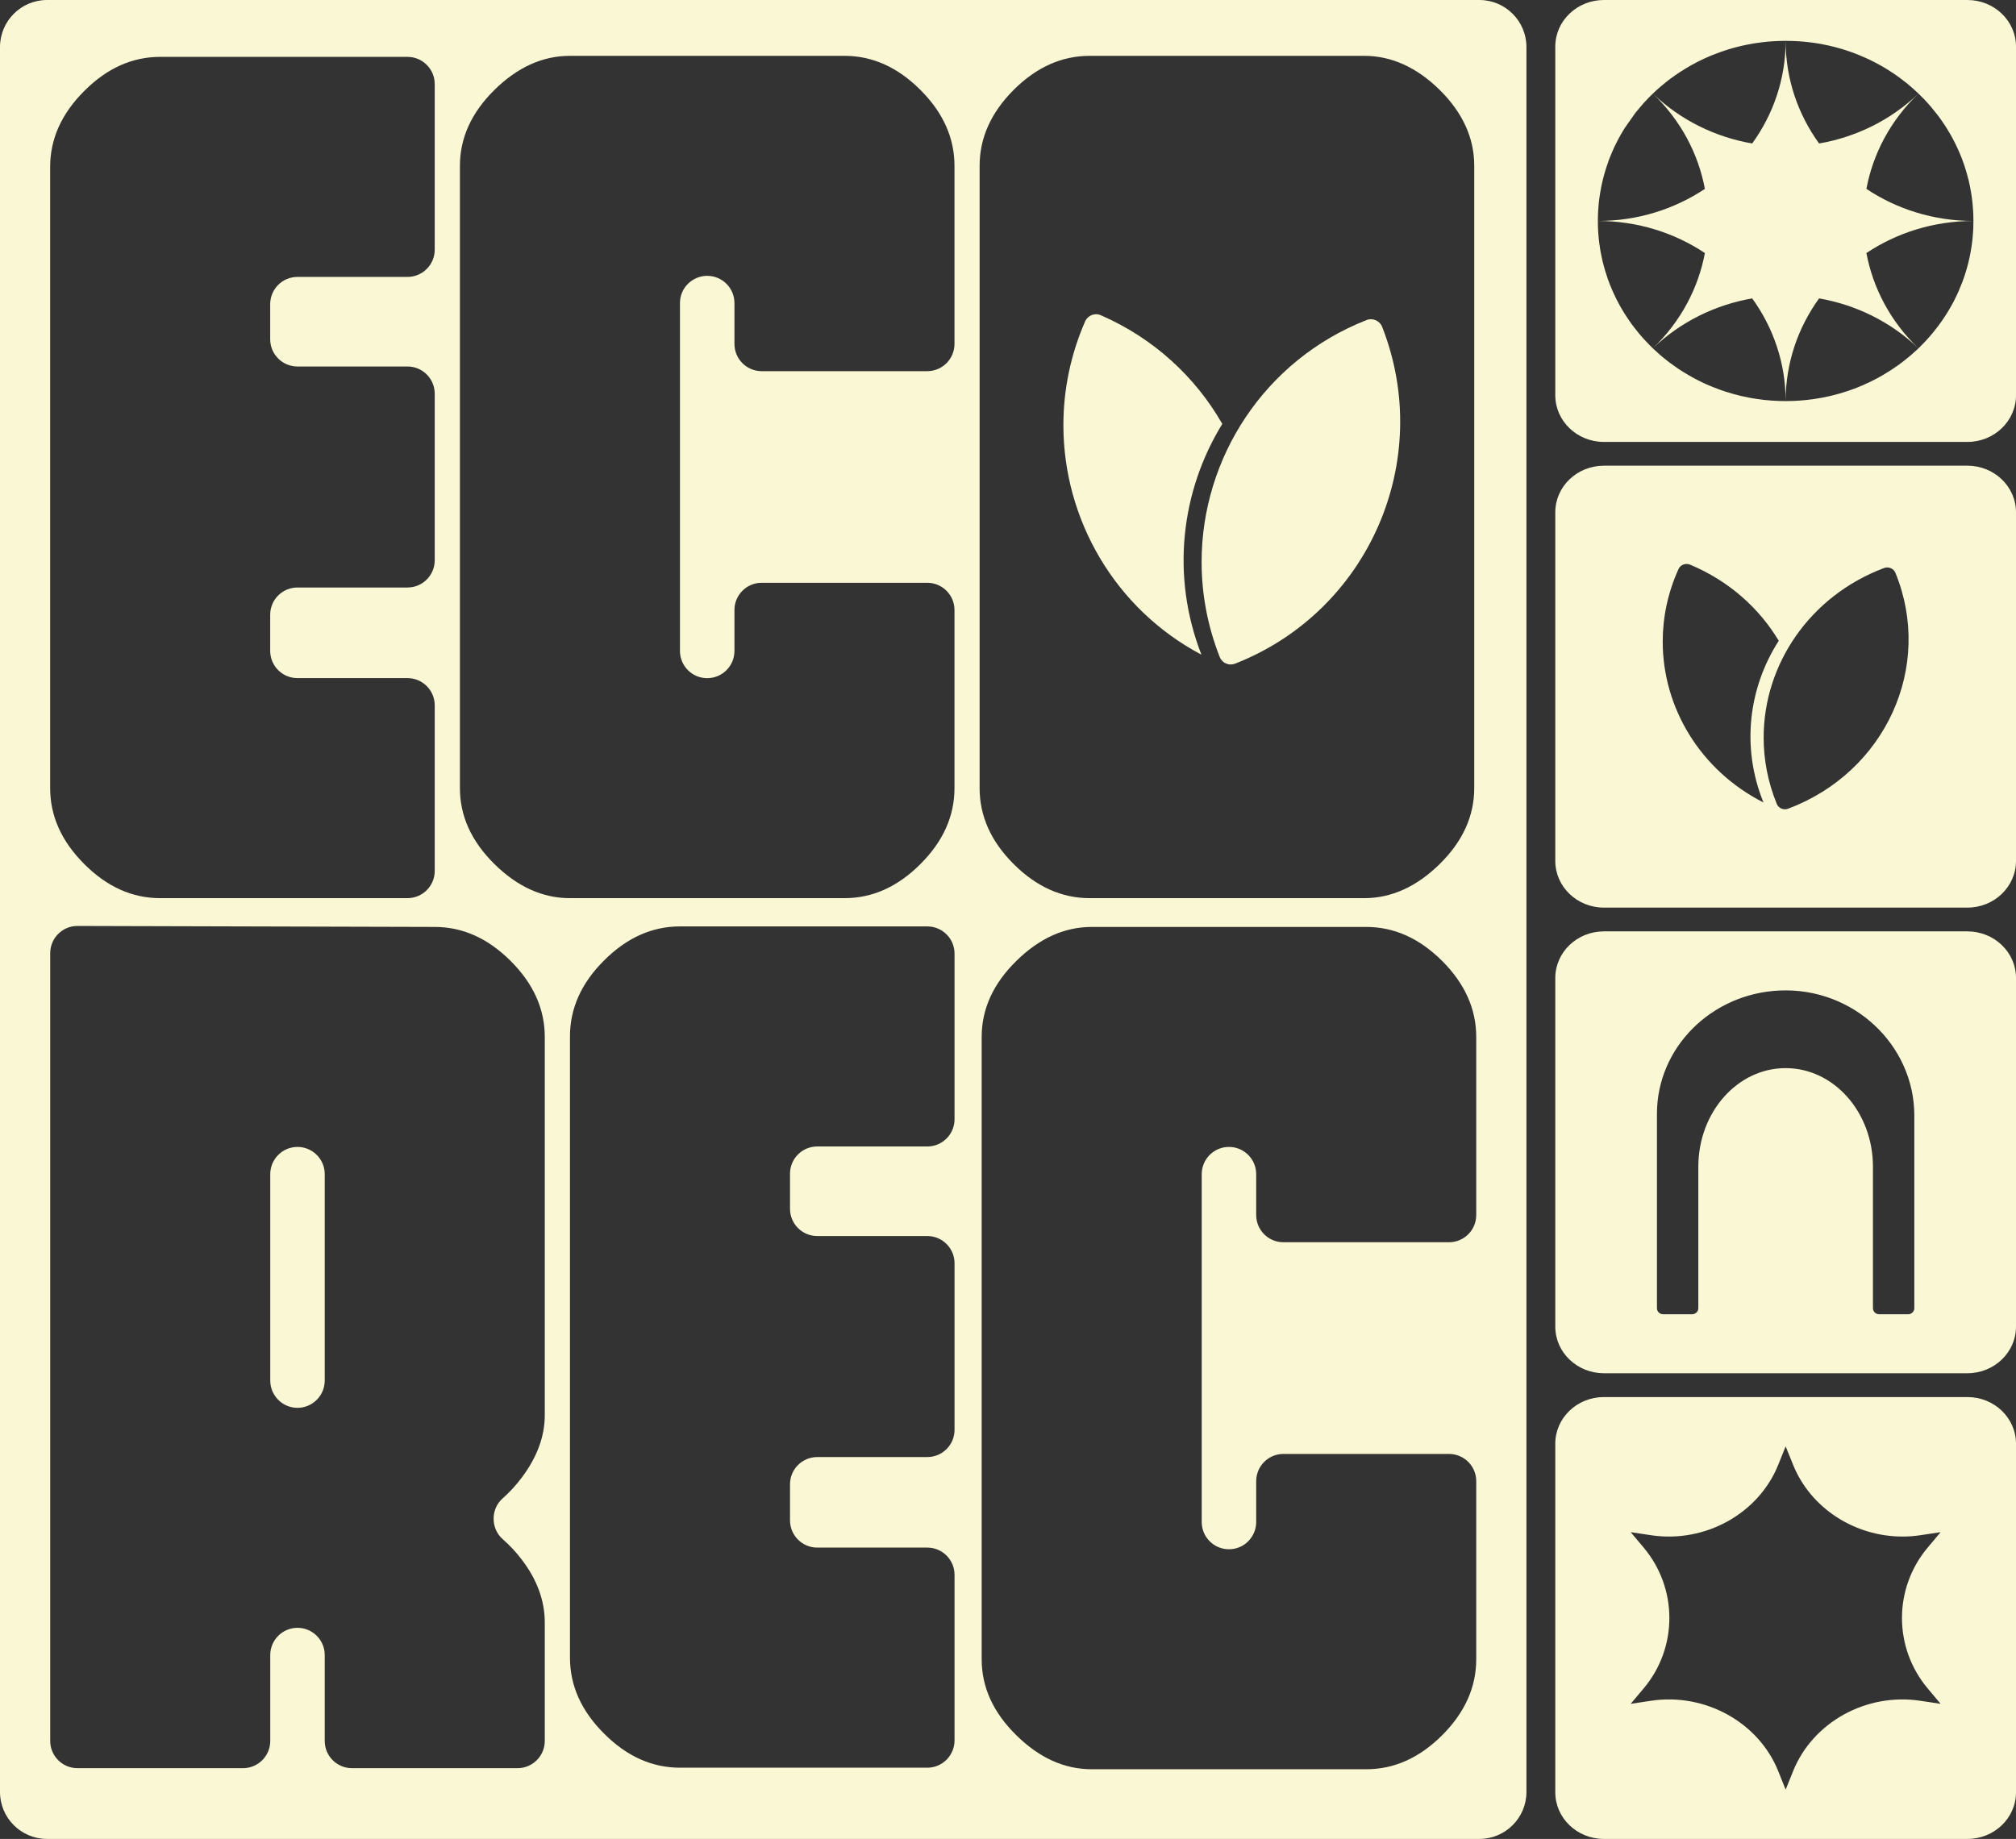 <?xml version="1.0" encoding="UTF-8"?>
<svg id="Camada_2" data-name="Camada 2" xmlns="http://www.w3.org/2000/svg" viewBox="0 0 353.74 322.74">
  <rect x="0" y="0" width="353.74" height="322.74" fill="#333333" stroke="none"/>
  <defs>
    <style>
      .cls-1 {
        fill: #faf7d4;
      }
    </style>
  </defs>
  <g id="Camada_1-2" data-name="Camada 1">
    <g>
      <path class="cls-1" d="M214.47,74.4c-4.68-8.19-11.97-15-21.3-19.07-.27-.12-.55-.18-.84-.18-.81,0-1.58.48-1.93,1.26-2.59,5.94-3.81,12.12-3.81,18.21,0,16.48,8.99,32.22,24.22,40.28-5.4-13.85-3.58-28.74,3.66-40.5ZM242.52,57.36c-.43-1.08-1.65-1.61-2.73-1.19-17.97,7.06-28.95,24.26-28.95,42.46,0,5.54,1.02,11.18,3.17,16.65.32.83,1.11,1.34,1.95,1.34.26,0,.52-.05.77-.15,23.45-9.2,34.99-35.67,25.79-59.11ZM242.52,57.36c-.43-1.08-1.65-1.61-2.73-1.19-17.97,7.06-28.95,24.26-28.95,42.46,0,5.54,1.02,11.18,3.17,16.65.32.83,1.11,1.34,1.95,1.34.26,0,.52-.05.77-.15,23.45-9.2,34.99-35.67,25.79-59.11ZM214.47,74.4c-4.68-8.19-11.97-15-21.3-19.07-.27-.12-.55-.18-.84-.18-.81,0-1.58.48-1.93,1.26-2.59,5.94-3.81,12.12-3.81,18.21,0,16.48,8.99,32.22,24.22,40.28-5.4-13.85-3.58-28.74,3.66-40.5ZM214.47,74.4c-4.68-8.19-11.97-15-21.3-19.07-.27-.12-.55-.18-.84-.18-.81,0-1.58.48-1.93,1.26-2.59,5.94-3.81,12.12-3.81,18.21,0,16.48,8.99,32.22,24.22,40.28-5.4-13.85-3.58-28.74,3.66-40.5ZM242.52,57.36c-.43-1.08-1.65-1.61-2.73-1.19-17.97,7.06-28.95,24.26-28.95,42.46,0,5.54,1.02,11.18,3.17,16.65.32.83,1.11,1.34,1.95,1.34.26,0,.52-.05.77-.15,23.45-9.2,34.99-35.67,25.79-59.11ZM242.52,57.36c-.43-1.08-1.65-1.61-2.73-1.19-17.97,7.06-28.95,24.26-28.95,42.46,0,5.54,1.02,11.18,3.17,16.65.32.83,1.11,1.34,1.95,1.34.26,0,.52-.05.77-.15,23.45-9.2,34.99-35.67,25.79-59.11ZM214.47,74.4c-4.68-8.19-11.97-15-21.3-19.07-.27-.12-.55-.18-.84-.18-.81,0-1.58.48-1.93,1.26-2.59,5.94-3.81,12.12-3.81,18.21,0,16.48,8.99,32.22,24.22,40.28-5.4-13.85-3.58-28.74,3.66-40.5ZM214.47,74.4c-4.68-8.19-11.97-15-21.3-19.07-.27-.12-.55-.18-.84-.18-.81,0-1.58.48-1.93,1.26-2.59,5.94-3.81,12.12-3.81,18.21,0,16.48,8.99,32.22,24.22,40.28-5.4-13.85-3.58-28.74,3.66-40.5ZM242.52,57.36c-.43-1.08-1.65-1.61-2.73-1.19-17.97,7.06-28.95,24.26-28.95,42.46,0,5.54,1.02,11.18,3.17,16.65.32.83,1.11,1.34,1.95,1.34.26,0,.52-.05.77-.15,23.45-9.2,34.99-35.67,25.79-59.11ZM242.52,57.36c-.43-1.08-1.65-1.61-2.73-1.19-17.97,7.06-28.95,24.26-28.95,42.46,0,5.54,1.02,11.18,3.17,16.65.32.83,1.11,1.34,1.95,1.34.26,0,.52-.05.77-.15,23.45-9.2,34.99-35.67,25.79-59.11ZM214.47,74.4c-4.68-8.19-11.97-15-21.3-19.07-.27-.12-.55-.18-.84-.18-.81,0-1.58.48-1.93,1.26-2.59,5.94-3.81,12.12-3.81,18.21,0,16.48,8.99,32.22,24.22,40.28-5.4-13.85-3.58-28.74,3.66-40.5ZM214.47,74.4c-4.68-8.19-11.97-15-21.3-19.07-.27-.12-.55-.18-.84-.18-.81,0-1.58.48-1.93,1.26-2.59,5.94-3.81,12.12-3.81,18.21,0,16.48,8.99,32.22,24.22,40.28-5.4-13.85-3.58-28.74,3.66-40.5ZM242.52,57.36c-.43-1.08-1.65-1.61-2.73-1.19-17.97,7.06-28.95,24.26-28.95,42.46,0,5.54,1.02,11.18,3.17,16.65.32.83,1.11,1.34,1.95,1.34.26,0,.52-.05.77-.15,23.45-9.2,34.99-35.67,25.79-59.11ZM242.52,57.36c-.43-1.08-1.65-1.61-2.73-1.19-17.97,7.06-28.95,24.26-28.95,42.46,0,5.54,1.02,11.18,3.17,16.65.32.83,1.11,1.34,1.95,1.34.26,0,.52-.05.77-.15,23.45-9.2,34.99-35.67,25.79-59.11ZM214.47,74.4c-4.68-8.19-11.97-15-21.3-19.07-.27-.12-.55-.18-.84-.18-.81,0-1.58.48-1.93,1.26-2.59,5.94-3.81,12.12-3.81,18.21,0,16.48,8.99,32.22,24.22,40.28-5.4-13.85-3.58-28.74,3.66-40.5ZM214.47,74.4c-4.68-8.19-11.97-15-21.3-19.07-.27-.12-.55-.18-.84-.18-.81,0-1.58.48-1.93,1.26-2.59,5.94-3.81,12.12-3.81,18.21,0,16.48,8.99,32.22,24.22,40.28-5.4-13.85-3.58-28.74,3.66-40.5ZM242.52,57.36c-.43-1.08-1.65-1.61-2.73-1.19-17.97,7.06-28.95,24.26-28.95,42.46,0,5.54,1.02,11.18,3.17,16.65.32.83,1.11,1.34,1.95,1.34.26,0,.52-.05.77-.15,23.45-9.2,34.99-35.67,25.79-59.11ZM242.52,57.36c-.43-1.08-1.65-1.61-2.73-1.19-17.97,7.06-28.95,24.26-28.95,42.46,0,5.54,1.02,11.18,3.17,16.65.32.83,1.11,1.34,1.95,1.34.26,0,.52-.05.77-.15,23.45-9.2,34.99-35.67,25.79-59.11ZM214.47,74.4c-4.68-8.19-11.97-15-21.3-19.07-.27-.12-.55-.18-.84-.18-.81,0-1.58.48-1.93,1.26-2.59,5.94-3.81,12.12-3.81,18.21,0,16.48,8.99,32.22,24.22,40.28-5.4-13.85-3.58-28.74,3.66-40.5ZM214.47,74.4c-4.68-8.19-11.97-15-21.3-19.07-.27-.12-.55-.18-.84-.18-.81,0-1.58.48-1.93,1.26-2.59,5.94-3.81,12.12-3.81,18.21,0,16.48,8.99,32.22,24.22,40.28-5.4-13.85-3.58-28.74,3.66-40.5ZM242.52,57.36c-.43-1.08-1.65-1.61-2.73-1.19-17.97,7.06-28.95,24.26-28.95,42.46,0,5.54,1.02,11.18,3.17,16.65.32.83,1.11,1.34,1.95,1.34.26,0,.52-.05.77-.15,23.45-9.2,34.99-35.67,25.79-59.11ZM242.52,57.36c-.43-1.08-1.65-1.61-2.73-1.19-17.97,7.06-28.95,24.26-28.95,42.46,0,5.54,1.02,11.18,3.17,16.65.32.83,1.11,1.34,1.95,1.34.26,0,.52-.05.77-.15,23.45-9.2,34.99-35.67,25.79-59.11ZM214.47,74.4c-4.68-8.19-11.97-15-21.3-19.07-.27-.12-.55-.18-.84-.18-.81,0-1.58.48-1.93,1.26-2.59,5.94-3.81,12.12-3.81,18.21,0,16.48,8.99,32.22,24.22,40.28-5.4-13.85-3.58-28.74,3.66-40.5ZM214.47,74.4c-4.68-8.19-11.97-15-21.3-19.07-.27-.12-.55-.18-.84-.18-.81,0-1.58.48-1.93,1.26-2.59,5.94-3.81,12.12-3.81,18.21,0,16.48,8.99,32.22,24.22,40.28-5.4-13.85-3.58-28.74,3.66-40.5ZM242.52,57.36c-.43-1.08-1.65-1.61-2.73-1.19-17.97,7.06-28.95,24.26-28.95,42.46,0,5.54,1.02,11.18,3.17,16.65.32.83,1.11,1.34,1.95,1.34.26,0,.52-.05.77-.15,23.45-9.2,34.99-35.67,25.79-59.11ZM242.52,57.36c-.43-1.08-1.65-1.61-2.73-1.19-17.97,7.06-28.95,24.26-28.95,42.46,0,5.54,1.02,11.18,3.17,16.65.32.83,1.11,1.34,1.95,1.34.26,0,.52-.05.77-.15,23.45-9.2,34.99-35.67,25.79-59.11ZM214.47,74.4c-4.68-8.19-11.97-15-21.3-19.07-.27-.12-.55-.18-.84-.18-.81,0-1.58.48-1.93,1.26-2.59,5.94-3.81,12.12-3.81,18.21,0,16.48,8.99,32.22,24.22,40.28-5.4-13.85-3.58-28.74,3.66-40.5ZM52.2,201.29c-1.32,0-2.52.54-3.38,1.4-.86.86-1.4,2.06-1.4,3.38v36.22c0,2.64,2.14,4.79,4.78,4.79,1.32,0,2.52-.54,3.38-1.41.86-.86,1.4-2.06,1.4-3.38v-36.22c0-2.64-2.14-4.78-4.78-4.78ZM214.47,74.4c-4.68-8.19-11.97-15-21.3-19.07-.27-.12-.55-.18-.84-.18-.81,0-1.58.48-1.93,1.26-2.59,5.94-3.81,12.12-3.81,18.21,0,16.48,8.99,32.22,24.22,40.28-5.4-13.85-3.58-28.74,3.66-40.5ZM242.52,57.36c-.43-1.08-1.65-1.61-2.73-1.19-17.97,7.06-28.95,24.26-28.95,42.46,0,5.54,1.02,11.18,3.17,16.65.32.83,1.11,1.34,1.95,1.34.26,0,.52-.05.77-.15,23.45-9.2,34.99-35.67,25.79-59.11ZM242.52,57.36c-.43-1.08-1.65-1.61-2.73-1.19-17.97,7.06-28.95,24.26-28.95,42.46,0,5.54,1.02,11.18,3.17,16.65.32.83,1.11,1.34,1.95,1.34.26,0,.52-.05.77-.15,23.45-9.2,34.99-35.67,25.79-59.11ZM214.47,74.4c-4.68-8.19-11.97-15-21.3-19.07-.27-.12-.55-.18-.84-.18-.81,0-1.58.48-1.93,1.26-2.59,5.94-3.81,12.12-3.81,18.21,0,16.48,8.99,32.22,24.22,40.28-5.4-13.85-3.58-28.74,3.66-40.5ZM52.2,201.29c-1.32,0-2.52.54-3.38,1.4-.86.86-1.4,2.06-1.4,3.38v36.22c0,2.64,2.14,4.79,4.78,4.79,1.32,0,2.52-.54,3.38-1.41.86-.86,1.4-2.06,1.4-3.38v-36.22c0-2.64-2.14-4.78-4.78-4.78ZM259.58,0H8.25C3.69,0,0,3.7,0,8.26v306.23c0,4.56,3.69,8.25,8.25,8.25h251.33c4.56,0,8.26-3.69,8.26-8.25V8.26c0-4.56-3.7-8.26-8.26-8.26ZM8.8,29.29c0-4.9,1.99-9.34,5.99-13.33,3.97-3.98,8.41-5.98,13.32-5.98h43.39c2.64,0,4.78,2.14,4.78,4.78v29.06c0,2.64-2.14,4.78-4.78,4.78h-19.31c-2.64,0-4.78,2.14-4.78,4.78v6.16c0,2.64,2.14,4.78,4.78,4.78h19.31c2.64,0,4.78,2.14,4.78,4.78v29.23c0,2.64-2.14,4.78-4.78,4.78h-19.31c-2.64,0-4.78,2.14-4.78,4.78v6.34c0,2.64,2.14,4.78,4.78,4.78h19.31c2.64,0,4.78,2.14,4.78,4.78v29.06c0,2.64-2.14,4.78-4.78,4.78H28.11c-4.91,0-9.35-2-13.32-5.98-4-3.99-5.99-8.43-5.99-13.33V29.29ZM95.59,248.36c0,3.68-1.32,7.3-3.95,10.85-1.06,1.42-2.2,2.67-3.42,3.74-2.16,1.89-2.14,5.34.03,7.22,1.21,1.05,2.34,2.27,3.39,3.66,2.63,3.49,3.95,7.14,3.95,10.94v20.77c0,2.64-2.14,4.78-4.78,4.78h-29.05c-2.64,0-4.78-2.14-4.78-4.78v-15.07c0-2.64-2.14-4.78-4.78-4.78-1.32,0-2.52.54-3.38,1.4s-1.4,2.06-1.4,3.38v15.07c0,2.64-2.14,4.78-4.78,4.78H13.59c-2.64,0-4.78-2.14-4.78-4.78v-138.25c0-2.64,2.14-4.79,4.79-4.78l62.68.17c4.9,0,9.35,2,13.33,5.98,3.99,3.98,5.98,8.43,5.98,13.33v66.37ZM86.76,151.65c-4.04-3.98-6.06-8.42-6.06-13.33V29.11c0-4.9,2.02-9.35,6.06-13.33,4.05-3.99,8.46-5.98,13.24-5.98h48.17c4.91,0,9.35,1.99,13.33,5.98,3.99,3.98,5.98,8.43,5.98,13.33v31.25c0,2.64-2.14,4.78-4.78,4.78h-29.05c-2.64,0-4.78-2.14-4.78-4.78v-7.17c0-2.64-2.14-4.78-4.78-4.78-1.32,0-2.51.54-3.38,1.4-.87.86-1.4,2.06-1.4,3.38v61.05c0,2.64,2.14,4.78,4.78,4.78,1.32,0,2.51-.53,3.38-1.4s1.4-2.06,1.4-3.38v-7.18c0-2.64,2.14-4.78,4.78-4.78h29.05c2.64,0,4.78,2.14,4.78,4.78v31.26c0,4.91-1.99,9.35-5.98,13.33-3.98,3.99-8.42,5.98-13.33,5.98h-48.17c-4.78,0-9.19-1.99-13.24-5.98ZM167.49,196.43c0,2.64-2.14,4.78-4.78,4.78h-19.31c-2.64,0-4.78,2.14-4.78,4.78v6.16c0,2.64,2.14,4.78,4.78,4.78h19.31c2.64,0,4.78,2.14,4.78,4.78v29.23c0,2.64-2.14,4.78-4.78,4.78h-19.31c-2.64,0-4.78,2.14-4.78,4.78v6.33c0,2.64,2.14,4.78,4.78,4.78h19.31c2.64,0,4.78,2.14,4.78,4.78v29.06c0,2.64-2.14,4.79-4.78,4.79h-43.39c-4.91,0-9.36-2-13.33-5.99-4-3.98-5.98-8.43-5.98-13.33v-109.02c0-4.9,1.98-9.35,5.98-13.33,3.97-3.98,8.42-5.98,13.33-5.98h43.39c2.64,0,4.78,2.14,4.78,4.78v29.06ZM171.89,29.1c0-4.9,1.99-9.33,5.98-13.33,3.98-3.97,8.43-5.97,13.33-5.97h48.17c4.78,0,9.19,2,13.24,5.97,4.04,4,6.07,8.43,6.07,13.33v109.22c0,4.91-2.03,9.36-6.07,13.33-4.05,3.98-8.46,5.98-13.24,5.98h-48.17c-4.9,0-9.35-2-13.33-5.98-3.99-3.97-5.98-8.42-5.98-13.33V29.1ZM259.03,213.24c0,2.64-2.14,4.78-4.78,4.78h-29.05c-2.64,0-4.78-2.14-4.78-4.78v-7.17c0-2.64-2.14-4.78-4.78-4.78-1.32,0-2.52.54-3.38,1.4-.86.86-1.4,2.06-1.4,3.38v61.05c0,2.64,2.14,4.78,4.78,4.78,1.32,0,2.52-.53,3.38-1.4.86-.87,1.4-2.06,1.4-3.38v-7.17c0-2.64,2.14-4.78,4.78-4.78h29.05c2.64,0,4.78,2.14,4.78,4.78v31.25c0,4.91-1.99,9.35-5.97,13.33-3.99,3.99-8.43,5.98-13.33,5.98h-48.17c-4.79,0-9.2-1.99-13.24-5.98-4.05-3.98-6.07-8.42-6.07-13.33v-109.21c0-4.9,2.02-9.35,6.07-13.33,4.04-3.98,8.45-5.98,13.24-5.98h48.17c4.9,0,9.34,2,13.33,5.98,3.98,3.98,5.97,8.43,5.97,13.33v31.25ZM214.01,115.28c.32.83,1.11,1.34,1.95,1.34.26,0,.52-.05.77-.15,23.45-9.2,34.99-35.67,25.79-59.11-.43-1.08-1.65-1.61-2.73-1.19-17.97,7.06-28.95,24.26-28.95,42.46,0,5.54,1.02,11.18,3.17,16.65ZM210.81,114.9c-5.4-13.85-3.58-28.74,3.66-40.5-4.68-8.19-11.97-15-21.3-19.07-.27-.12-.55-.18-.84-.18-.81,0-1.58.48-1.93,1.26-2.59,5.94-3.81,12.12-3.81,18.21,0,16.48,8.99,32.22,24.22,40.28ZM52.2,201.29c-1.32,0-2.52.54-3.38,1.4-.86.86-1.4,2.06-1.4,3.38v36.22c0,2.64,2.14,4.79,4.78,4.79,1.32,0,2.52-.54,3.38-1.41.86-.86,1.4-2.06,1.4-3.38v-36.22c0-2.64-2.14-4.78-4.78-4.78ZM214.47,74.4c-4.68-8.19-11.97-15-21.3-19.07-.27-.12-.55-.18-.84-.18-.81,0-1.58.48-1.93,1.26-2.59,5.94-3.81,12.12-3.81,18.21,0,16.48,8.99,32.22,24.22,40.28-5.4-13.85-3.58-28.74,3.66-40.5ZM242.52,57.36c-.43-1.08-1.65-1.61-2.73-1.19-17.97,7.06-28.95,24.26-28.95,42.46,0,5.54,1.02,11.18,3.17,16.65.32.83,1.11,1.34,1.95,1.34.26,0,.52-.05.77-.15,23.45-9.2,34.99-35.67,25.79-59.11ZM242.52,57.36c-.43-1.08-1.65-1.61-2.73-1.19-17.97,7.06-28.95,24.26-28.95,42.46,0,5.54,1.02,11.18,3.17,16.65.32.83,1.11,1.34,1.95,1.34.26,0,.52-.05.77-.15,23.45-9.2,34.99-35.67,25.79-59.11ZM214.47,74.4c-4.68-8.19-11.97-15-21.3-19.07-.27-.12-.55-.18-.84-.18-.81,0-1.58.48-1.93,1.26-2.59,5.94-3.81,12.12-3.81,18.21,0,16.48,8.99,32.22,24.22,40.28-5.4-13.85-3.58-28.74,3.66-40.5ZM214.47,74.4c-4.68-8.19-11.97-15-21.3-19.07-.27-.12-.55-.18-.84-.18-.81,0-1.58.48-1.93,1.26-2.59,5.94-3.81,12.12-3.81,18.21,0,16.48,8.99,32.22,24.22,40.28-5.4-13.85-3.58-28.74,3.66-40.5ZM242.52,57.36c-.43-1.08-1.65-1.61-2.73-1.19-17.97,7.06-28.95,24.26-28.95,42.46,0,5.54,1.02,11.18,3.17,16.65.32.83,1.11,1.34,1.95,1.34.26,0,.52-.05.77-.15,23.45-9.2,34.99-35.67,25.79-59.11ZM242.52,57.36c-.43-1.08-1.65-1.61-2.73-1.19-17.97,7.06-28.95,24.26-28.95,42.46,0,5.54,1.02,11.18,3.17,16.65.32.83,1.11,1.34,1.95,1.34.26,0,.52-.05.77-.15,23.45-9.2,34.99-35.67,25.79-59.11ZM214.47,74.4c-4.68-8.19-11.97-15-21.3-19.07-.27-.12-.55-.18-.84-.18-.81,0-1.58.48-1.93,1.26-2.59,5.94-3.81,12.12-3.81,18.21,0,16.48,8.99,32.22,24.22,40.28-5.4-13.85-3.58-28.74,3.66-40.5ZM214.47,74.4c-4.68-8.19-11.97-15-21.3-19.07-.27-.12-.55-.18-.84-.18-.81,0-1.58.48-1.93,1.26-2.59,5.94-3.81,12.12-3.81,18.21,0,16.48,8.99,32.22,24.22,40.28-5.4-13.85-3.58-28.74,3.66-40.5ZM242.52,57.36c-.43-1.08-1.65-1.61-2.73-1.19-17.97,7.06-28.95,24.26-28.95,42.46,0,5.54,1.02,11.18,3.17,16.65.32.83,1.11,1.34,1.95,1.34.26,0,.52-.05.77-.15,23.45-9.2,34.99-35.67,25.79-59.11ZM242.52,57.36c-.43-1.08-1.65-1.61-2.73-1.19-17.97,7.06-28.95,24.26-28.95,42.46,0,5.54,1.02,11.18,3.17,16.65.32.83,1.11,1.34,1.95,1.34.26,0,.52-.05.77-.15,23.45-9.2,34.99-35.67,25.79-59.11ZM214.47,74.4c-4.68-8.19-11.97-15-21.3-19.07-.27-.12-.55-.18-.84-.18-.81,0-1.58.48-1.93,1.26-2.59,5.94-3.81,12.12-3.81,18.21,0,16.48,8.99,32.22,24.22,40.28-5.4-13.85-3.58-28.74,3.66-40.5ZM214.47,74.4c-4.68-8.19-11.97-15-21.3-19.07-.27-.12-.55-.18-.84-.18-.81,0-1.58.48-1.93,1.26-2.59,5.94-3.81,12.12-3.81,18.21,0,16.48,8.99,32.22,24.22,40.28-5.4-13.85-3.58-28.74,3.66-40.5ZM242.52,57.36c-.43-1.08-1.65-1.61-2.73-1.19-17.97,7.06-28.95,24.26-28.95,42.46,0,5.54,1.02,11.18,3.17,16.65.32.83,1.11,1.34,1.95,1.34.26,0,.52-.05.77-.15,23.45-9.2,34.99-35.67,25.79-59.11ZM242.52,57.36c-.43-1.08-1.65-1.61-2.73-1.19-17.97,7.06-28.95,24.26-28.95,42.46,0,5.54,1.02,11.18,3.17,16.65.32.83,1.11,1.34,1.95,1.34.26,0,.52-.05.77-.15,23.45-9.2,34.99-35.67,25.79-59.11ZM214.47,74.4c-4.68-8.19-11.97-15-21.3-19.07-.27-.12-.55-.18-.84-.18-.81,0-1.58.48-1.93,1.26-2.59,5.94-3.81,12.12-3.81,18.21,0,16.48,8.99,32.22,24.22,40.28-5.4-13.85-3.58-28.74,3.66-40.5ZM214.47,74.4c-4.68-8.19-11.97-15-21.3-19.07-.27-.12-.55-.18-.84-.18-.81,0-1.58.48-1.93,1.26-2.59,5.94-3.81,12.12-3.81,18.21,0,16.48,8.99,32.22,24.22,40.28-5.4-13.85-3.58-28.74,3.66-40.5ZM242.52,57.36c-.43-1.08-1.65-1.61-2.73-1.19-17.97,7.06-28.95,24.26-28.95,42.46,0,5.54,1.02,11.18,3.17,16.65.32.83,1.11,1.34,1.95,1.34.26,0,.52-.05.77-.15,23.45-9.2,34.99-35.67,25.79-59.11ZM242.52,57.36c-.43-1.08-1.65-1.61-2.73-1.19-17.97,7.06-28.95,24.26-28.95,42.46,0,5.54,1.02,11.18,3.17,16.65.32.83,1.11,1.34,1.95,1.34.26,0,.52-.05.77-.15,23.45-9.2,34.99-35.67,25.79-59.11ZM214.47,74.4c-4.68-8.19-11.97-15-21.3-19.07-.27-.12-.55-.18-.84-.18-.81,0-1.58.48-1.93,1.26-2.59,5.94-3.81,12.12-3.81,18.21,0,16.48,8.99,32.22,24.22,40.28-5.4-13.85-3.58-28.74,3.66-40.5ZM214.47,74.4c-4.68-8.19-11.97-15-21.3-19.07-.27-.12-.55-.18-.84-.18-.81,0-1.58.48-1.93,1.26-2.59,5.94-3.81,12.12-3.81,18.21,0,16.48,8.99,32.22,24.22,40.28-5.4-13.85-3.58-28.74,3.66-40.5ZM242.52,57.36c-.43-1.08-1.65-1.61-2.73-1.19-17.97,7.06-28.95,24.26-28.95,42.46,0,5.54,1.02,11.18,3.17,16.65.32.83,1.11,1.34,1.95,1.34.26,0,.52-.05.77-.15,23.45-9.2,34.99-35.67,25.79-59.11ZM242.52,57.36c-.43-1.08-1.65-1.61-2.73-1.19-17.97,7.06-28.95,24.26-28.95,42.46,0,5.54,1.02,11.18,3.17,16.65.32.83,1.11,1.34,1.95,1.34.26,0,.52-.05.77-.15,23.45-9.2,34.99-35.67,25.79-59.11ZM214.47,74.4c-4.68-8.19-11.97-15-21.3-19.07-.27-.12-.55-.18-.84-.18-.81,0-1.58.48-1.93,1.26-2.59,5.94-3.81,12.12-3.81,18.21,0,16.48,8.99,32.22,24.22,40.28-5.4-13.85-3.58-28.74,3.66-40.5ZM214.47,74.4c-4.68-8.19-11.97-15-21.3-19.07-.27-.12-.55-.18-.84-.18-.81,0-1.58.48-1.93,1.26-2.59,5.94-3.81,12.12-3.81,18.21,0,16.48,8.99,32.22,24.22,40.28-5.4-13.85-3.58-28.74,3.66-40.5ZM242.52,57.36c-.43-1.08-1.65-1.61-2.73-1.19-17.97,7.06-28.95,24.26-28.95,42.46,0,5.54,1.02,11.18,3.17,16.65.32.83,1.11,1.34,1.95,1.34.26,0,.52-.05.77-.15,23.45-9.2,34.99-35.67,25.79-59.11ZM242.52,57.36c-.43-1.08-1.65-1.61-2.73-1.19-17.97,7.06-28.95,24.26-28.95,42.46,0,5.54,1.02,11.18,3.17,16.65.32.83,1.11,1.34,1.95,1.34.26,0,.52-.05.77-.15,23.45-9.2,34.99-35.67,25.79-59.11ZM214.47,74.4c-4.68-8.19-11.97-15-21.3-19.07-.27-.12-.55-.18-.84-.18-.81,0-1.58.48-1.93,1.26-2.59,5.94-3.81,12.12-3.81,18.21,0,16.48,8.99,32.22,24.22,40.28-5.4-13.85-3.58-28.74,3.66-40.5ZM214.47,74.4c-4.68-8.19-11.97-15-21.3-19.07-.27-.12-.55-.18-.84-.18-.81,0-1.58.48-1.93,1.26-2.59,5.94-3.81,12.12-3.81,18.21,0,16.48,8.99,32.22,24.22,40.28-5.4-13.85-3.58-28.74,3.66-40.5ZM242.52,57.36c-.43-1.08-1.65-1.61-2.73-1.19-17.97,7.06-28.95,24.26-28.95,42.46,0,5.54,1.02,11.18,3.17,16.65.32.83,1.11,1.34,1.95,1.34.26,0,.52-.05.77-.15,23.45-9.2,34.99-35.67,25.79-59.11ZM242.52,57.36c-.43-1.08-1.65-1.61-2.73-1.19-17.97,7.06-28.95,24.26-28.95,42.46,0,5.54,1.02,11.18,3.17,16.65.32.83,1.11,1.34,1.95,1.34.26,0,.52-.05.77-.15,23.45-9.2,34.99-35.67,25.79-59.11ZM214.47,74.4c-4.68-8.19-11.97-15-21.3-19.07-.27-.12-.55-.18-.84-.18-.81,0-1.58.48-1.93,1.26-2.59,5.94-3.81,12.12-3.81,18.21,0,16.48,8.99,32.22,24.22,40.28-5.4-13.85-3.58-28.74,3.66-40.5Z"/>
      <path class="cls-1" d="M345.21,245.19h-63.78c-4.71,0-8.53,3.66-8.53,8.18v61.19c0,4.52,3.82,8.18,8.53,8.18h63.78c4.71,0,8.53-3.66,8.53-8.18v-61.19c0-4.52-3.82-8.18-8.53-8.18ZM338.24,296.32l2.27,2.71-3.58-.54c-9.47-1.42-18.85,3.77-22.3,12.35l-1.31,3.25-1.3-3.25c-3.45-8.58-12.84-13.77-22.31-12.35l-3.58.54,2.28-2.71c6.01-7.16,6.01-17.55,0-24.71l-2.28-2.71,3.58.54c9.47,1.42,18.86-3.78,22.31-12.36l1.3-3.24,1.31,3.24c3.07,7.63,10.84,12.59,19.19,12.59,1.03,0,2.07-.07,3.11-.23l3.58-.54-2.27,2.71c-6.01,7.16-6.01,17.55,0,24.71Z"/>
      <path class="cls-1" d="M345.21,81.73h-63.78c-4.71,0-8.53,3.66-8.53,8.18v61.19c0,4.52,3.82,8.19,8.53,8.19h63.78c4.71,0,8.53-3.67,8.53-8.19v-61.19c0-4.52-3.82-8.18-8.53-8.18ZM291.75,112.61c0-4.26.89-8.59,2.78-12.75.25-.55.82-.88,1.41-.88.21,0,.42.04.62.12,6.8,2.85,12.12,7.63,15.55,13.36-5.29,8.24-6.62,18.67-2.68,28.38-11.12-5.65-17.68-16.68-17.68-28.23ZM313.76,141.93c-.19.07-.38.1-.57.1-.61,0-1.18-.35-1.42-.93-1.57-3.83-2.31-7.78-2.31-11.66,0-12.76,8.01-24.81,21.13-29.75.79-.29,1.68.08,1.99.84,6.72,16.42-1.7,34.96-18.82,41.4Z"/>
      <path class="cls-1" d="M345.21,163.46h-63.78c-4.71,0-8.53,3.66-8.53,8.18v61.19c0,4.52,3.82,8.18,8.53,8.18h63.78c4.71,0,8.53-3.66,8.53-8.18v-61.19c0-4.52-3.82-8.18-8.53-8.18ZM335.9,229.6c0,.58-.49,1.06-1.1,1.06h-5.06c-.61,0-1.1-.48-1.1-1.06v-24.83c0-9.56-6.85-17.31-15.32-17.31s-15.32,7.75-15.32,17.31v24.83c0,.58-.49,1.06-1.1,1.06h-5.06c-.61,0-1.1-.48-1.1-1.06v-34.12c0-11.62,9.54-21.1,21.51-21.64,12.93-.58,23.65,9.54,23.65,21.95v33.81Z"/>
      <path class="cls-1" d="M336.26,40.26c3.16-.96,6.52-1.48,10.01-1.48-6.98,0-13.45-2.08-18.78-5.63,1.15-6.13,4.19-11.99,9.13-16.72-4.94,4.73-11.05,7.65-17.43,8.75-3.7-5.11-5.87-11.32-5.87-18.01,0,6.69-2.17,12.9-5.87,18.01-6.38-1.1-12.49-4.02-17.43-8.75,4.94,4.73,7.98,10.59,9.13,16.72-5.33,3.55-11.8,5.63-18.78,5.63,6.98,0,13.45,2.08,18.78,5.63-1.15,6.12-4.19,11.99-9.13,16.72,4.94-4.73,11.05-7.65,17.43-8.76,1.85,2.56,3.32,5.39,4.32,8.42,1.01,3.02,1.55,6.25,1.55,9.6,0-6.7,2.17-12.9,5.87-18.02,6.38,1.11,12.49,4.03,17.43,8.76-4.94-4.73-7.98-10.6-9.13-16.72,2.67-1.78,5.61-3.18,8.77-4.15ZM336.26,40.26c3.16-.96,6.52-1.48,10.01-1.48-6.98,0-13.45-2.08-18.78-5.63,1.15-6.13,4.19-11.99,9.13-16.72-4.94,4.73-11.05,7.65-17.43,8.75-3.7-5.11-5.87-11.32-5.87-18.01,0,6.69-2.17,12.9-5.87,18.01-6.38-1.1-12.49-4.02-17.43-8.75,4.94,4.73,7.98,10.59,9.13,16.72-5.33,3.55-11.8,5.63-18.78,5.63,6.98,0,13.45,2.08,18.78,5.63-1.15,6.12-4.19,11.99-9.13,16.72,4.94-4.73,11.05-7.65,17.43-8.76,1.85,2.56,3.32,5.39,4.32,8.42,1.01,3.02,1.55,6.25,1.55,9.6,0-6.7,2.17-12.9,5.87-18.02,6.38,1.11,12.49,4.03,17.43,8.76-4.94-4.73-7.98-10.6-9.13-16.72,2.67-1.78,5.61-3.18,8.77-4.15ZM336.26,40.26c3.16-.96,6.52-1.48,10.01-1.48-6.98,0-13.45-2.08-18.78-5.63,1.15-6.13,4.19-11.99,9.13-16.72-4.94,4.73-11.05,7.65-17.43,8.75-3.7-5.11-5.87-11.32-5.87-18.01,0,6.69-2.17,12.9-5.87,18.01-6.38-1.1-12.49-4.02-17.43-8.75,4.94,4.73,7.98,10.59,9.13,16.72-5.33,3.55-11.8,5.63-18.78,5.63,6.98,0,13.45,2.08,18.78,5.63-1.15,6.12-4.19,11.99-9.13,16.72,4.94-4.73,11.05-7.65,17.43-8.76,1.85,2.56,3.32,5.39,4.32,8.42,1.01,3.02,1.55,6.25,1.55,9.6,0-6.7,2.17-12.9,5.87-18.02,6.38,1.11,12.49,4.03,17.43,8.76-4.94-4.73-7.98-10.6-9.13-16.72,2.67-1.78,5.61-3.18,8.77-4.15ZM336.26,40.26c3.16-.96,6.52-1.48,10.01-1.48-6.98,0-13.45-2.08-18.78-5.63,1.15-6.13,4.19-11.99,9.13-16.72-4.94,4.73-11.05,7.65-17.43,8.75-3.7-5.11-5.87-11.32-5.87-18.01,0,6.69-2.17,12.9-5.87,18.01-6.38-1.1-12.49-4.02-17.43-8.75,4.94,4.73,7.98,10.59,9.13,16.72-5.33,3.55-11.8,5.63-18.78,5.63,6.98,0,13.45,2.08,18.78,5.63-1.15,6.12-4.19,11.99-9.13,16.72,4.94-4.73,11.05-7.65,17.43-8.76,1.85,2.56,3.32,5.39,4.32,8.42,1.01,3.02,1.55,6.25,1.55,9.6,0-6.7,2.17-12.9,5.87-18.02,6.38,1.11,12.49,4.03,17.43,8.76-4.94-4.73-7.98-10.6-9.13-16.72,2.67-1.78,5.61-3.18,8.77-4.15ZM336.26,40.26c3.16-.96,6.52-1.48,10.01-1.48-6.98,0-13.45-2.08-18.78-5.63,1.15-6.13,4.19-11.99,9.13-16.72-4.94,4.73-11.05,7.65-17.43,8.75-3.7-5.11-5.87-11.32-5.87-18.01,0,6.69-2.17,12.9-5.87,18.01-6.38-1.1-12.49-4.02-17.43-8.75,4.94,4.73,7.98,10.59,9.13,16.72-5.33,3.55-11.8,5.63-18.78,5.63,6.98,0,13.45,2.08,18.78,5.63-1.15,6.12-4.19,11.99-9.13,16.72,4.94-4.73,11.05-7.65,17.43-8.76,1.85,2.56,3.32,5.39,4.32,8.42,1.01,3.02,1.55,6.25,1.55,9.6,0-6.7,2.17-12.9,5.87-18.02,6.38,1.11,12.49,4.03,17.43,8.76-4.94-4.73-7.98-10.6-9.13-16.72,2.67-1.78,5.61-3.18,8.77-4.15ZM336.26,40.26c3.16-.96,6.52-1.48,10.01-1.48-6.98,0-13.45-2.08-18.78-5.63,1.15-6.13,4.19-11.99,9.13-16.72-4.94,4.73-11.05,7.65-17.43,8.75-3.7-5.11-5.87-11.32-5.87-18.01,0,6.69-2.17,12.9-5.87,18.01-6.38-1.1-12.49-4.02-17.43-8.75,4.94,4.73,7.98,10.59,9.13,16.72-5.33,3.55-11.8,5.63-18.78,5.63,6.98,0,13.45,2.08,18.78,5.63-1.15,6.12-4.19,11.99-9.13,16.72,4.94-4.73,11.05-7.65,17.43-8.76,1.85,2.56,3.32,5.39,4.32,8.42,1.01,3.02,1.55,6.25,1.55,9.6,0-6.7,2.17-12.9,5.87-18.02,6.38,1.11,12.49,4.03,17.43,8.76-4.94-4.73-7.98-10.6-9.13-16.72,2.67-1.78,5.61-3.18,8.77-4.15ZM336.26,40.26c3.16-.96,6.52-1.48,10.01-1.48-6.98,0-13.45-2.08-18.78-5.63,1.15-6.13,4.19-11.99,9.13-16.72-4.94,4.73-11.05,7.65-17.43,8.75-3.7-5.11-5.87-11.32-5.87-18.01,0,6.69-2.17,12.9-5.87,18.01-6.38-1.1-12.49-4.02-17.43-8.75,4.94,4.73,7.98,10.59,9.13,16.72-5.33,3.55-11.8,5.63-18.78,5.63,6.98,0,13.45,2.08,18.78,5.63-1.15,6.12-4.19,11.99-9.13,16.72,4.94-4.73,11.05-7.65,17.43-8.76,1.85,2.56,3.32,5.39,4.32,8.42,1.01,3.02,1.55,6.25,1.55,9.6,0-6.7,2.17-12.9,5.87-18.02,6.38,1.11,12.49,4.03,17.43,8.76-4.94-4.73-7.98-10.6-9.13-16.72,2.67-1.78,5.61-3.18,8.77-4.15ZM336.26,40.26c3.16-.96,6.52-1.48,10.01-1.48-6.98,0-13.45-2.08-18.78-5.63,1.15-6.13,4.19-11.99,9.13-16.72-4.94,4.73-11.05,7.65-17.43,8.75-3.7-5.11-5.87-11.32-5.87-18.01,0,6.69-2.17,12.9-5.87,18.01-6.38-1.1-12.49-4.02-17.43-8.75,4.94,4.73,7.98,10.59,9.13,16.72-5.33,3.55-11.8,5.63-18.78,5.63,6.98,0,13.45,2.08,18.78,5.63-1.15,6.12-4.19,11.99-9.13,16.72,4.94-4.73,11.05-7.65,17.43-8.76,1.85,2.56,3.32,5.39,4.32,8.42,1.01,3.02,1.55,6.25,1.55,9.6,0-6.7,2.17-12.9,5.87-18.02,6.38,1.11,12.49,4.03,17.43,8.76-4.94-4.73-7.98-10.6-9.13-16.72,2.67-1.78,5.61-3.18,8.77-4.15ZM336.26,40.26c3.16-.96,6.52-1.48,10.01-1.48-6.98,0-13.45-2.08-18.78-5.63,1.15-6.13,4.19-11.99,9.13-16.72-4.94,4.73-11.05,7.65-17.43,8.75-3.7-5.11-5.87-11.32-5.87-18.01,0,6.69-2.17,12.9-5.87,18.01-6.38-1.1-12.49-4.02-17.43-8.75,4.94,4.73,7.98,10.59,9.13,16.72-5.33,3.55-11.8,5.63-18.78,5.63,6.98,0,13.45,2.08,18.78,5.63-1.15,6.12-4.19,11.99-9.13,16.72,4.94-4.73,11.05-7.65,17.43-8.76,1.85,2.56,3.32,5.39,4.32,8.42,1.01,3.02,1.55,6.25,1.55,9.6,0-6.7,2.17-12.9,5.87-18.02,6.38,1.11,12.49,4.03,17.43,8.76-4.94-4.73-7.98-10.6-9.13-16.72,2.67-1.78,5.61-3.18,8.77-4.15ZM336.26,40.26c3.16-.96,6.52-1.48,10.01-1.48-6.98,0-13.45-2.08-18.78-5.63,1.15-6.13,4.19-11.99,9.13-16.72-4.94,4.73-11.05,7.65-17.43,8.75-3.7-5.11-5.87-11.32-5.87-18.01,0,6.69-2.17,12.9-5.87,18.01-6.38-1.1-12.49-4.02-17.43-8.75,4.94,4.73,7.98,10.59,9.13,16.72-5.33,3.55-11.8,5.63-18.78,5.63,6.98,0,13.45,2.08,18.78,5.63-1.15,6.12-4.19,11.99-9.13,16.72,4.94-4.73,11.05-7.65,17.43-8.76,1.85,2.56,3.32,5.39,4.32,8.42,1.01,3.02,1.55,6.25,1.55,9.6,0-6.7,2.17-12.9,5.87-18.02,6.38,1.11,12.49,4.03,17.43,8.76-4.94-4.73-7.98-10.6-9.13-16.72,2.67-1.78,5.61-3.18,8.77-4.15ZM345.21,0h-63.78c-4.71,0-8.53,3.66-8.53,8.18v61.19c0,4.52,3.82,8.19,8.53,8.19h63.78c4.71,0,8.53-3.67,8.53-8.19V8.18c0-4.52-3.82-8.18-8.53-8.18ZM346.25,39.92c-.01.12-.01.25-.02.38-.01.12-.01.24-.02.37l-.03.38c-.02.25-.04.51-.06.76-.01.12-.03.25-.04.38l-.05.39c-.04.29-.08.59-.12.88,0,.01-.01.01-.01.02-.09.58-.19,1.16-.32,1.74-.06.29-.13.58-.2.87,0,.02-.01.03-.01.04-.07.28-.14.56-.22.83-.08.28-.16.55-.24.82l-.18.57c-.04.12-.08.23-.12.35-.09.28-.2.56-.3.83l-.63,1.55c-.1.22-.2.44-.3.66l-.19.39c-.06.12-.11.24-.17.35l-.35.69c-.2.37-.4.73-.62,1.09-.13.23-.27.45-.4.67-.14.22-.28.44-.42.65h0c-.13.21-.27.41-.41.61-.02.03-.04.06-.06.09-.14.2-.28.4-.42.59-.13.18-.25.35-.38.51-.08.11-.16.21-.24.31l-.24.3c-.08.1-.16.2-.24.3-.08.1-.16.2-.24.3-.09.1-.17.2-.25.29l-.54.61c-.07.08-.15.17-.23.26l-.48.5c-.1.1-.19.2-.29.29-.09.1-.19.2-.29.3-.01.01-.02.01-.02.02-.1.09-.19.18-.28.27-.1.1-.2.19-.3.29-.11.09-.21.19-.31.28-.21.19-.41.37-.62.55-.11.09-.21.18-.32.27-.1.09-.21.18-.31.26-.46.38-.93.75-1.41,1.1-.1.08-.21.15-.31.23-.86.61-1.74,1.18-2.63,1.7-.23.13-.46.26-.69.39l-.72.39c-.22.11-.45.23-.68.34-.12.06-.24.11-.35.17-.11.05-.22.11-.33.15-.13.06-.26.13-.4.18-.12.06-.24.11-.36.17-.12.05-.24.1-.37.15-.08.04-.17.07-.26.11l-.16.07c-.25.1-.5.19-.74.29-.13.04-.25.09-.38.13-.18.07-.36.13-.54.2-.45.15-.89.29-1.35.43-.19.05-.39.11-.58.16-.59.17-1.18.31-1.78.45h-.04c-.31.07-.62.14-.93.2-.5.09-1,.17-1.5.25-.33.04-.66.08-.98.12l-.4.05-.39.03c-.26.03-.53.05-.79.07-.13.01-.26.01-.39.02-.14.01-.27.02-.4.02-.13.01-.26.01-.4.02-.39.01-.78.02-1.18.02l-1.19-.02c-.13-.01-.26-.01-.39-.02-.13,0-.26-.01-.39-.02l-.4-.02c-.26-.02-.52-.04-.79-.07-.13-.01-.26-.02-.39-.03l-.41-.05c-.43-.05-.86-.11-1.28-.17-.15-.02-.29-.05-.43-.07l-.43-.07c-.13-.03-.27-.05-.41-.08-.28-.06-.57-.11-.86-.18-.14-.03-.28-.06-.42-.09-.42-.1-.84-.21-1.26-.32-.01,0-.02-.01-.03-.01-.4-.11-.81-.23-1.21-.36-.14-.04-.28-.08-.42-.13-.32-.1-.63-.21-.94-.33l-1.17-.45c-.28-.11-.55-.22-.82-.34-.05-.02-.1-.04-.15-.07-.05-.02-.1-.04-.15-.06-.13-.06-.27-.13-.41-.19-.03-.01-.07-.03-.1-.05-.04-.02-.08-.04-.12-.05-.26-.13-.53-.26-.79-.39-.23-.12-.45-.23-.67-.35-.01,0-.02-.01-.02-.01-.35-.19-.69-.38-1.03-.58-.34-.19-.68-.4-1.01-.61-.22-.14-.44-.28-.65-.42h-.01c-.21-.15-.43-.3-.64-.45-.32-.22-.64-.45-.95-.68-.04-.04-.09-.07-.13-.1-.27-.21-.53-.41-.79-.62l-.32-.26c-.16-.14-.32-.28-.49-.42l-1.23-1.12c-.4-.39-.79-.78-1.16-1.18-.15-.16-.3-.31-.44-.47-.09-.1-.18-.2-.27-.3-.22-.25-.44-.51-.65-.76-.03-.04-.07-.08-.1-.13-.25-.3-.49-.6-.72-.91-.15-.2-.31-.41-.46-.61h0c-.15-.21-.29-.43-.44-.64-.22-.31-.43-.64-.64-.96-.21-.33-.41-.66-.6-.99,0-.01-.01-.01-.01-.02-.21-.35-.4-.71-.59-1.07-.06-.12-.13-.24-.19-.36-.01-.03-.03-.06-.05-.09-.01-.03-.03-.06-.05-.1-.06-.13-.13-.26-.19-.39-.04-.09-.09-.18-.13-.27,0,0-.01-.01-.01-.02-.12-.26-.24-.52-.36-.78-.16-.37-.32-.75-.47-1.12-.11-.3-.23-.6-.34-.9-.04-.14-.09-.27-.13-.41-.14-.39-.26-.77-.38-1.16,0-.01,0-.02-.01-.03-.11-.4-.23-.8-.33-1.21-.03-.13-.07-.27-.1-.4-.06-.28-.12-.55-.18-.83-.03-.13-.06-.26-.08-.39-.03-.14-.05-.27-.08-.41-.02-.14-.05-.27-.07-.41-.07-.41-.13-.82-.18-1.23-.01-.13-.03-.26-.05-.39-.01-.13-.02-.26-.04-.38-.02-.25-.04-.51-.06-.76-.01-.13-.02-.25-.03-.38s-.01-.25-.02-.37c-.01-.13-.01-.26-.02-.38-.01-.38-.02-.76-.02-1.14l.02-1.14c0-.13,0-.25.02-.38.01-.12.01-.25.02-.38l.03-.37c.02-.26.04-.51.06-.76.02-.13.03-.25.04-.38l.05-.38c.04-.31.08-.63.13-.94.08-.48.16-.96.26-1.44.06-.3.13-.6.2-.89,0-.02.01-.03.01-.04.14-.57.29-1.14.46-1.7.06-.19.11-.38.18-.57.14-.43.28-.86.44-1.29.07-.17.14-.35.2-.52.05-.12.1-.24.15-.36.09-.24.2-.48.3-.71l.07-.16c.04-.08.07-.17.11-.25.05-.12.11-.24.16-.35.06-.12.11-.23.17-.35l.19-.38c.05-.11.1-.21.16-.31.06-.12.12-.23.18-.34.12-.22.23-.44.35-.65l.41-.7c.13-.22.26-.44.4-.65l1.78-2.53c.08-.1.16-.2.24-.3l1.14-1.35c.09-.1.18-.2.27-.3l.29-.3c.18-.2.37-.4.57-.6.1-.1.2-.19.3-.29l.29-.29c.1-.09.19-.18.29-.27,0-.01.01-.01.02-.02.1-.09.2-.19.3-.28.1-.1.21-.19.31-.28.18-.16.35-.31.53-.46.09-.08.18-.15.27-.22.2-.18.41-.35.62-.51.11-.08.21-.17.31-.24.1-.08.21-.16.31-.24.1-.08.21-.16.31-.23.11-.08.21-.16.32-.23.1-.08.21-.15.32-.23.56-.39,1.13-.77,1.72-1.12.19-.12.39-.24.59-.36.17-.1.34-.19.51-.29.35-.19.69-.38,1.04-.56.18-.09.35-.18.53-.26.24-.12.48-.24.72-.35.12-.05.24-.11.36-.16.14-.06.28-.12.41-.18.23-.1.46-.2.69-.29.53-.21,1.07-.41,1.61-.6.29-.1.58-.2.87-.29.12-.04.24-.08.36-.11l.6-.18c.28-.08.56-.16.85-.23.29-.07.58-.14.87-.21.01,0,.02-.01.04-.01.3-.07.6-.13.91-.19.6-.12,1.2-.23,1.81-.31h.02c.31-.05.61-.09.92-.12.14-.02.27-.03.41-.05.13-.01.26-.03.39-.04.27-.02.53-.04.79-.06.14,0,.27-.02.4-.02.13-.01.26-.02.39-.02.13-.01.26-.02.39-.02.4-.01.8-.02,1.19-.02s.79.01,1.18.02c.14,0,.27.01.4.02.13,0,.26.01.4.02.13,0,.26.01.39.02.26.02.53.04.79.06.13.01.26.03.39.04.13.02.26.03.4.04.31.04.62.08.93.12,0,0,.01,0,.02,0,.42.06.84.13,1.27.2h.01c.42.08.83.17,1.25.26h.02c.39.09.78.18,1.16.28.44.11.88.24,1.32.37.15.04.3.09.45.14.3.1.6.2.9.3.12.04.25.09.37.13.13.05.25.09.38.14.11.04.22.08.33.13.19.07.38.15.57.23.09.03.18.07.26.11.63.26,1.25.54,1.86.84.21.11.42.21.63.32.01,0,.02.01.03.01.23.12.45.24.68.37,0,0,.01,0,.01.01.23.12.46.25.69.38h0c.23.14.45.27.67.41,0,0,.02.01.03.01.32.2.64.41.96.62.02,0,.04.03.06.04.2.13.39.26.59.4.47.33.94.68,1.39,1.04.11.08.22.17.33.25.1.09.21.18.32.26.1.09.21.18.31.27.11.09.21.18.32.27.1.09.21.18.31.27.31.28.62.56.92.85s.59.58.88.88c.1.1.19.2.29.3.09.1.18.2.28.3.09.1.18.2.27.3.09.11.18.21.27.31.09.1.18.21.27.31.37.44.73.89,1.08,1.34.14.19.28.37.42.56.01.02.03.04.04.06.22.31.44.61.64.93.01,0,.01.01.02.02.14.21.28.43.42.64h0c.14.22.27.44.4.66t.01.02c.13.21.26.43.38.65.01.01.01.02.02.03.11.2.22.4.33.6.31.59.61,1.18.88,1.78.04.08.08.17.11.25.08.18.16.37.24.55.05.11.09.22.13.32.05.12.1.24.15.36.04.12.09.24.14.36.11.29.21.57.31.86.05.14.1.29.14.43.14.42.27.84.39,1.27.1.37.2.74.29,1.11,0,.01,0,.02.01.02.09.4.18.8.26,1.2h0c.08.42.15.82.22,1.23v.02c.04.3.09.6.12.89.02.13.03.26.05.38,0,.13.03.25.04.38.02.25.04.5.06.76.01.12.02.25.03.37.01.13.01.26.02.38.01.13.01.25.02.38.01.38.02.76.02,1.14l-.02,1.14ZM336.62,16.43c-4.94,4.73-11.05,7.65-17.43,8.75-3.7-5.11-5.87-11.32-5.87-18.01,0,6.69-2.17,12.9-5.87,18.01-6.38-1.1-12.49-4.02-17.43-8.75,4.94,4.73,7.98,10.59,9.13,16.72-5.33,3.55-11.8,5.63-18.78,5.63,6.98,0,13.45,2.08,18.78,5.63-1.15,6.12-4.19,11.99-9.13,16.72,4.94-4.73,11.05-7.65,17.43-8.76,1.85,2.56,3.32,5.39,4.32,8.42,1.01,3.02,1.55,6.25,1.55,9.6,0-6.7,2.17-12.9,5.87-18.02,6.38,1.11,12.49,4.03,17.43,8.76-4.94-4.73-7.98-10.6-9.13-16.72,2.67-1.78,5.61-3.18,8.77-4.15,3.16-.96,6.52-1.48,10.01-1.48-6.98,0-13.45-2.08-18.78-5.63,1.15-6.13,4.19-11.99,9.13-16.72ZM336.26,40.26c3.16-.96,6.52-1.48,10.01-1.48-6.98,0-13.45-2.08-18.78-5.63,1.15-6.13,4.19-11.99,9.13-16.72-4.94,4.73-11.05,7.65-17.43,8.75-3.7-5.11-5.87-11.32-5.87-18.01,0,6.69-2.17,12.9-5.87,18.01-6.38-1.1-12.49-4.02-17.43-8.75,4.94,4.73,7.98,10.59,9.13,16.72-5.33,3.55-11.8,5.63-18.78,5.63,6.98,0,13.45,2.08,18.78,5.63-1.15,6.12-4.19,11.99-9.13,16.72,4.94-4.73,11.05-7.65,17.43-8.76,1.85,2.56,3.32,5.39,4.32,8.42,1.01,3.02,1.55,6.25,1.55,9.6,0-6.7,2.17-12.9,5.87-18.02,6.38,1.11,12.49,4.03,17.43,8.76-4.94-4.73-7.98-10.6-9.13-16.72,2.67-1.78,5.61-3.18,8.77-4.15ZM336.26,40.26c3.16-.96,6.52-1.48,10.01-1.48-6.98,0-13.45-2.08-18.78-5.63,1.15-6.13,4.19-11.99,9.13-16.72-4.94,4.73-11.05,7.65-17.43,8.75-3.7-5.11-5.87-11.32-5.87-18.01,0,6.69-2.17,12.9-5.87,18.01-6.38-1.1-12.49-4.02-17.43-8.75,4.94,4.73,7.98,10.59,9.13,16.72-5.33,3.55-11.8,5.63-18.78,5.63,6.98,0,13.45,2.08,18.78,5.63-1.15,6.12-4.19,11.99-9.13,16.72,4.94-4.73,11.05-7.65,17.43-8.76,1.85,2.56,3.32,5.39,4.32,8.42,1.01,3.02,1.55,6.25,1.55,9.6,0-6.7,2.17-12.9,5.87-18.02,6.38,1.11,12.49,4.03,17.43,8.76-4.94-4.73-7.98-10.6-9.13-16.72,2.67-1.78,5.61-3.18,8.77-4.15ZM336.26,40.26c3.16-.96,6.52-1.48,10.01-1.48-6.98,0-13.45-2.08-18.78-5.63,1.15-6.13,4.19-11.99,9.13-16.72-4.94,4.73-11.05,7.65-17.43,8.75-3.7-5.11-5.87-11.32-5.87-18.01,0,6.69-2.17,12.9-5.87,18.01-6.38-1.1-12.49-4.02-17.43-8.75,4.94,4.73,7.98,10.59,9.13,16.72-5.33,3.55-11.8,5.63-18.78,5.63,6.98,0,13.45,2.08,18.78,5.63-1.15,6.12-4.19,11.99-9.13,16.72,4.94-4.73,11.05-7.65,17.43-8.76,1.85,2.56,3.32,5.39,4.32,8.42,1.01,3.02,1.55,6.25,1.55,9.6,0-6.7,2.17-12.9,5.87-18.02,6.38,1.11,12.49,4.03,17.43,8.76-4.94-4.73-7.98-10.6-9.13-16.72,2.67-1.78,5.61-3.18,8.77-4.15ZM336.26,40.26c3.16-.96,6.52-1.48,10.01-1.48-6.98,0-13.45-2.08-18.78-5.63,1.15-6.13,4.19-11.99,9.13-16.72-4.94,4.73-11.05,7.65-17.43,8.75-3.7-5.11-5.87-11.32-5.87-18.01,0,6.69-2.17,12.9-5.87,18.01-6.38-1.1-12.49-4.02-17.43-8.75,4.94,4.73,7.98,10.59,9.13,16.72-5.33,3.55-11.8,5.63-18.78,5.63,6.98,0,13.45,2.08,18.78,5.63-1.15,6.12-4.19,11.99-9.13,16.72,4.94-4.73,11.05-7.65,17.43-8.76,1.85,2.56,3.32,5.39,4.32,8.42,1.01,3.02,1.55,6.25,1.55,9.6,0-6.7,2.17-12.9,5.87-18.02,6.38,1.11,12.49,4.03,17.43,8.76-4.94-4.73-7.98-10.6-9.13-16.72,2.67-1.78,5.61-3.18,8.77-4.15ZM336.26,40.26c3.16-.96,6.52-1.48,10.01-1.48-6.98,0-13.45-2.08-18.78-5.63,1.15-6.13,4.19-11.99,9.13-16.72-4.94,4.73-11.05,7.65-17.43,8.75-3.7-5.11-5.87-11.32-5.87-18.01,0,6.69-2.17,12.9-5.87,18.01-6.38-1.1-12.49-4.02-17.43-8.75,4.94,4.73,7.98,10.59,9.13,16.72-5.33,3.55-11.8,5.63-18.78,5.63,6.98,0,13.45,2.08,18.78,5.63-1.15,6.12-4.19,11.99-9.13,16.72,4.94-4.73,11.05-7.65,17.43-8.76,1.85,2.56,3.32,5.39,4.32,8.42,1.01,3.02,1.55,6.25,1.55,9.6,0-6.7,2.17-12.9,5.87-18.02,6.38,1.11,12.49,4.03,17.43,8.76-4.94-4.73-7.98-10.6-9.13-16.72,2.67-1.78,5.61-3.18,8.77-4.15ZM336.26,40.26c3.16-.96,6.52-1.48,10.01-1.48-6.98,0-13.45-2.08-18.78-5.63,1.15-6.13,4.19-11.99,9.13-16.72-4.94,4.73-11.05,7.65-17.43,8.75-3.7-5.11-5.87-11.32-5.87-18.01,0,6.69-2.17,12.9-5.87,18.01-6.38-1.1-12.49-4.02-17.43-8.75,4.94,4.73,7.98,10.59,9.13,16.72-5.33,3.55-11.8,5.63-18.78,5.63,6.98,0,13.45,2.08,18.78,5.63-1.15,6.12-4.19,11.99-9.13,16.72,4.94-4.73,11.05-7.65,17.43-8.76,1.85,2.56,3.32,5.39,4.32,8.42,1.01,3.02,1.55,6.25,1.55,9.6,0-6.7,2.17-12.9,5.87-18.02,6.38,1.11,12.49,4.03,17.43,8.76-4.94-4.73-7.98-10.6-9.13-16.72,2.67-1.78,5.61-3.18,8.77-4.15ZM336.26,40.26c3.16-.96,6.52-1.48,10.01-1.48-6.98,0-13.45-2.08-18.78-5.63,1.15-6.13,4.19-11.99,9.13-16.72-4.94,4.73-11.05,7.65-17.43,8.75-3.7-5.11-5.87-11.32-5.87-18.01,0,6.69-2.17,12.9-5.87,18.01-6.38-1.1-12.49-4.02-17.43-8.75,4.94,4.73,7.98,10.59,9.13,16.72-5.33,3.55-11.8,5.63-18.78,5.63,6.98,0,13.45,2.08,18.78,5.63-1.15,6.12-4.19,11.99-9.13,16.72,4.94-4.73,11.05-7.65,17.43-8.76,1.85,2.56,3.32,5.39,4.32,8.42,1.01,3.02,1.55,6.25,1.55,9.6,0-6.7,2.17-12.9,5.87-18.02,6.38,1.11,12.49,4.03,17.43,8.76-4.94-4.73-7.98-10.6-9.13-16.72,2.67-1.78,5.61-3.18,8.77-4.15ZM336.26,40.26c3.16-.96,6.52-1.48,10.01-1.48-6.98,0-13.45-2.08-18.78-5.63,1.15-6.13,4.19-11.99,9.13-16.72-4.94,4.73-11.05,7.65-17.43,8.75-3.7-5.11-5.87-11.32-5.87-18.01,0,6.69-2.17,12.9-5.87,18.01-6.38-1.1-12.49-4.02-17.43-8.75,4.94,4.73,7.98,10.59,9.13,16.72-5.33,3.55-11.8,5.63-18.78,5.63,6.98,0,13.45,2.08,18.78,5.63-1.15,6.12-4.19,11.99-9.13,16.72,4.94-4.73,11.05-7.65,17.43-8.76,1.85,2.56,3.32,5.39,4.32,8.42,1.01,3.02,1.55,6.25,1.55,9.6,0-6.7,2.17-12.9,5.87-18.02,6.38,1.11,12.49,4.03,17.43,8.76-4.94-4.73-7.98-10.6-9.13-16.72,2.67-1.78,5.61-3.18,8.77-4.15ZM336.26,40.26c3.16-.96,6.52-1.48,10.01-1.48-6.98,0-13.45-2.08-18.78-5.63,1.15-6.13,4.19-11.99,9.13-16.72-4.94,4.73-11.05,7.65-17.43,8.75-3.7-5.11-5.87-11.32-5.87-18.01,0,6.69-2.17,12.9-5.87,18.01-6.38-1.1-12.49-4.02-17.43-8.75,4.94,4.73,7.98,10.59,9.13,16.72-5.33,3.55-11.8,5.63-18.78,5.63,6.98,0,13.45,2.08,18.78,5.63-1.15,6.12-4.19,11.99-9.13,16.72,4.94-4.73,11.05-7.65,17.43-8.76,1.85,2.56,3.32,5.39,4.32,8.42,1.01,3.02,1.55,6.25,1.55,9.6,0-6.7,2.17-12.9,5.87-18.02,6.38,1.11,12.49,4.03,17.43,8.76-4.94-4.73-7.98-10.6-9.13-16.72,2.67-1.78,5.61-3.18,8.77-4.15Z"/>
    </g>
  </g>
</svg>
